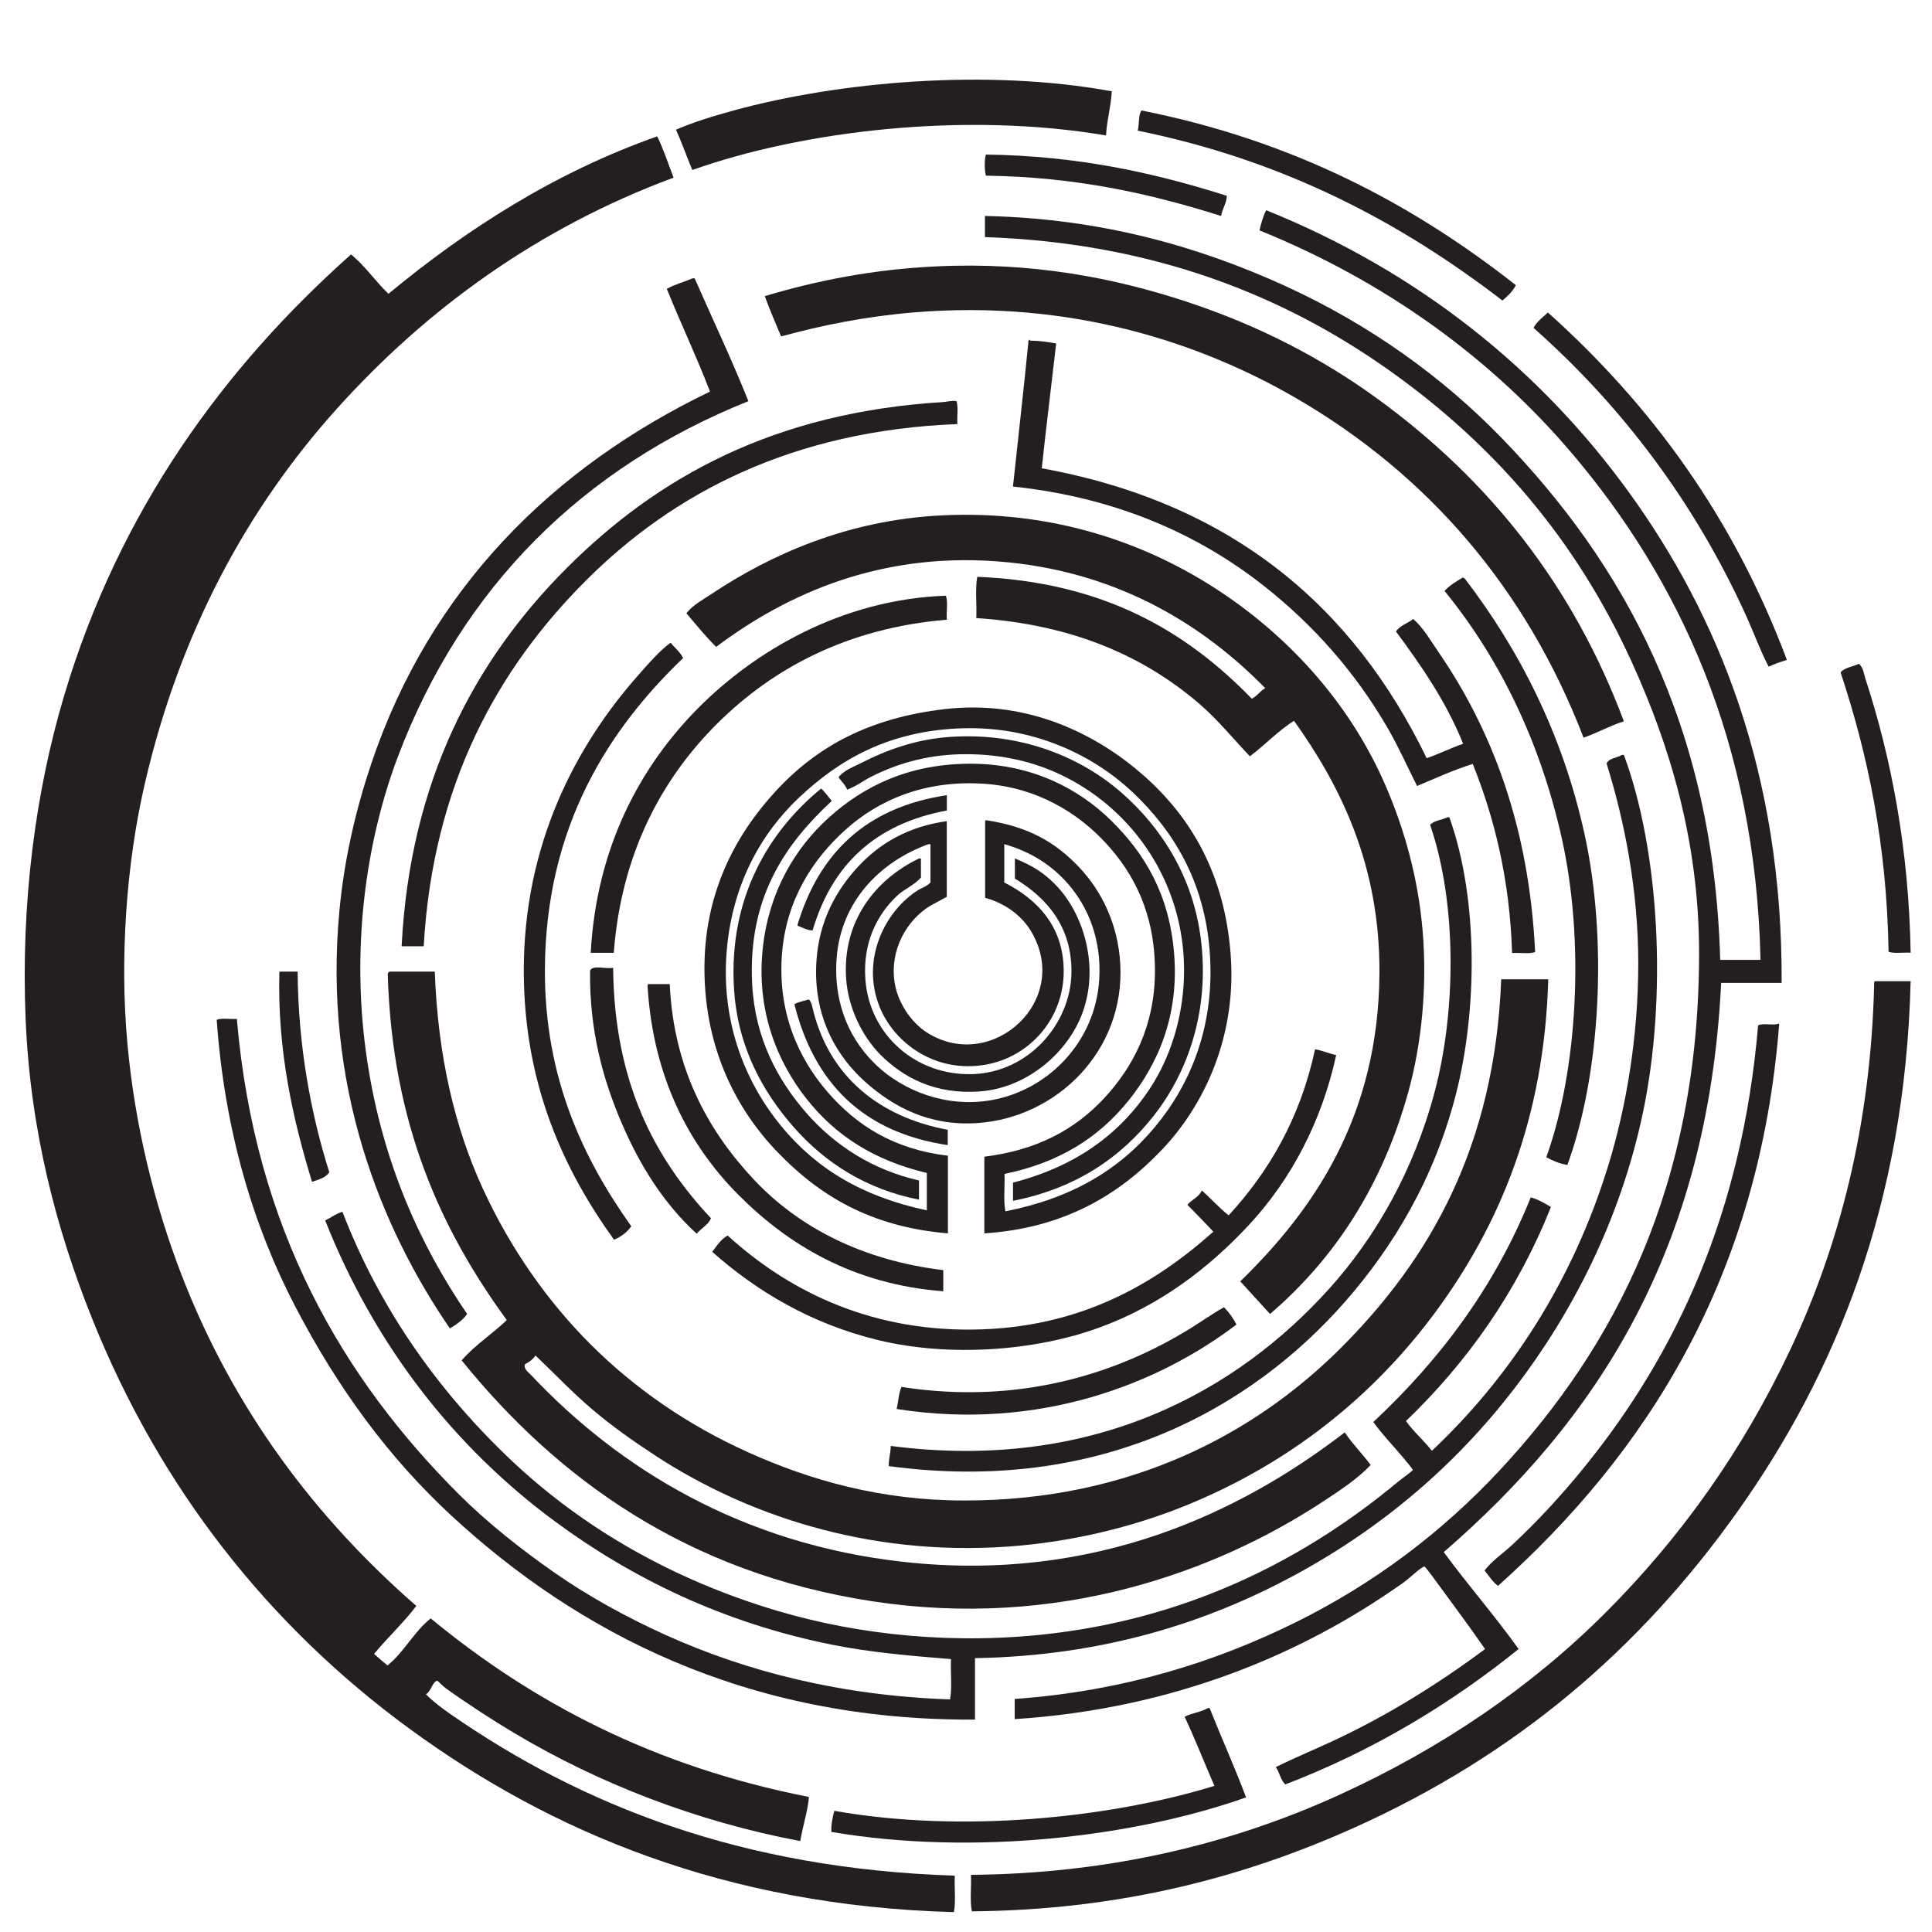 <?xml version="1.0" encoding="UTF-8" standalone="no"?>
<!-- Created with Inkscape (http://www.inkscape.org/) -->

<svg
   xmlns:dc="http://purl.org/dc/elements/1.1/"
   xmlns:cc="http://creativecommons.org/ns#"
   xmlns:rdf="http://www.w3.org/1999/02/22-rdf-syntax-ns#"
   xmlns:svg="http://www.w3.org/2000/svg"
   xmlns="http://www.w3.org/2000/svg"
   xmlns:sodipodi="http://sodipodi.sourceforge.net/DTD/sodipodi-0.dtd"
   xmlns:inkscape="http://www.inkscape.org/namespaces/inkscape"
   width="1024"
   height="1024"
   id="svg3348"
   version="1.1"
   inkscape:version="0.48.4 r9939"
   sodipodi:docname="logo.svg">
  <defs
     id="defs3350">
    <clipPath
       id="clipPath3370"
       clipPathUnits="userSpaceOnUse">
      <path
         id="path3372"
         d="m 0,2000 2000,0 L 2000,0 0,0 0,2000 z"
         inkscape:connector-curvature="0" />
    </clipPath>
  </defs>
  <sodipodi:namedview
     id="base"
     pagecolor="#ffffff"
     bordercolor="#666666"
     borderopacity="1.0"
     inkscape:pageopacity="0.0"
     inkscape:pageshadow="2"
     inkscape:zoom="1"
     inkscape:cx="373.13154"
     inkscape:cy="455.38518"
     inkscape:document-units="px"
     inkscape:current-layer="layer2"
     showgrid="false"
     showguides="true"
     inkscape:guide-bbox="true"
     inkscape:window-width="2560"
     inkscape:window-height="1378"
     inkscape:window-x="-8"
     inkscape:window-y="-8"
     inkscape:window-maximized="1">
    <sodipodi:guide
       orientation="0,1"
       position="0,512"
       id="guide3645" />
    <sodipodi:guide
       orientation="1,0"
       position="512,0"
       id="guide3649" />
  </sodipodi:namedview>
  <g
     inkscape:groupmode="layer"
     id="C1"
     inkscape:label="C1"
     style="display:inline">
    <g
       style="display:inline"
       transform="matrix(0.508,0,0,-0.508,487.107,455.007)"
       id="g3462">
      <path
         id="path3464"
         style="fill:#231f20;fill-opacity:1;fill-rule:evenodd;stroke:none"
         d="m 0,0 2,0 0,-20 c -8.024,-8.666 -17.27,-11.702 -25,-19 -20.282,-19.149 -35.782,-48.164 -33,-87 4.132,-57.682 52.402,-100.887 112,-99 57.956,1.835 101.84,51.92 103,105 1.059,48.431 -25.817,79.047 -59,99 l 0,21 c 19.148,-7.854 30.232,-15.106 42,-27 30.458,-30.786 47.36,-88.338 27,-138 -16.373,-39.936 -57.834,-74.366 -105,-78 -47.252,-3.64 -80.55,14.55 -104,38 -19.824,19.824 -33.875,49.806 -36,79 -4.334,59.546 29.502,103.655 76,126"
         inkscape:connector-curvature="0" />
    </g>
    <g
       style="display:inline"
       transform="matrix(0.508,0,0,-0.508,443.396,508.376)"
       id="g3458">
      <path
         sodipodi:nodetypes="cssscccccsccccccsccsscccccssccc"
         id="path3460"
         style="fill:#231f20;fill-opacity:1;fill-rule:evenodd;stroke:none"
         d="m 0,0 c -3.32,-49.517 15.875,-86.967 43,-112 26.503,-24.459 70.583,-43.661 119,-35 58.881,10.533 107.673,60.464 112,125 2.927,43.653 -12.53,77.41 -32,100 -16.783,19.473 -38.428,33.779 -67,42 l 0,-40 c 34.884,-17.74 61.73,-46.11 62,-92 0.293,-49.964 -35.579,-89.896 -81,-98 -53.854,-9.608 -96.273,23.491 -111,60 -20.143,49.936 5.863,100.506 40,122 3.971,2.5 8.873,3.777 13,8 l 0,40 -2,0 C 45.36,101.777 4.014,59.86 0,0 m 156,145 c 44.471,-6.826 72.324,-22.969 97,-49 23.499,-24.79 40.696,-59.403 43,-101 5.021,-90.671 -66.245,-160.356 -149,-166 -51.363,-3.502 -88.39,17.785 -116,42 -29.338,25.73 -55.893,67.592 -52,127 2.753,42.01 20.647,73.779 43,98 23.099,25.028 52.572,42.272 93,48 l 0,-79 C 108.45,61.684 106.031,60.021 102,58 78.791,46.366 56.583,16.672 60,-20 c 2.261,-24.262 18.042,-46.487 35,-57 67.57,-41.889 150.756,34.229 108,106 -9.286,15.588 -25.858,28.91 -48,35 l 0,78 c -0.086,1.419 -0.165,2.832 1,3"
         inkscape:connector-curvature="0" />
    </g>
  </g>
  <g
     inkscape:groupmode="layer"
     id="C2"
     inkscape:label="C2"
     style="display:inline">
    <g
       style="display:inline"
       transform="matrix(0.508,0,0,-0.508,501.847,421.461)"
       id="g3450">
      <path
         id="path3452"
         style="fill:#231f20;fill-opacity:1;fill-rule:evenodd;stroke:none"
         d="m 0,0 0,-16 c -74.543,-13.79 -119.955,-56.713 -140,-125 -3.907,-0.615 -11.405,3.047 -16,5 22.273,75.06 71.334,123.333 156,136"
         inkscape:connector-curvature="0" />
    </g>
    <g
       style="display:inline"
       transform="matrix(0.508,0,0,-0.508,428.656,529.723)"
       id="g3486">
      <path
         id="path3488"
         style="fill:#231f20;fill-opacity:1;fill-rule:evenodd;stroke:none"
         d="m 0,0 c 2.984,-2.345 3.83,-8.478 5,-13 17.267,-66.738 67.389,-109.416 140,-123 l 0,-16 C 56.014,-138.652 5.603,-86.731 -15,-5 c 4.162,2.505 9.979,3.355 15,5"
         inkscape:connector-curvature="0" />
    </g>
  </g>
  <g
     inkscape:groupmode="layer"
     id="C3"
     inkscape:label="C3"
     style="display:inline">
    <g
       style="display:inline"
       transform="matrix(0.508,0,0,-0.508,536.918,636.46)"
       id="g3438">
      <path
         id="path3440"
         style="fill:#231f20;fill-opacity:1;fill-rule:evenodd;stroke:none"
         d="m 0,0 0,19 c 64.704,16.662 111.87,50.247 144,100 31.696,49.084 47.008,123.835 22,196 -19.51,56.297 -60.713,102.718 -115,129 -27.224,13.18 -60.671,22 -100,22 -37.292,0 -68.878,-8.578 -98,-23 -9.242,-4.578 -14.922,-9.65 -26,-14 -2.085,5.248 -6.19,8.476 -9,13 6.007,7.58 15.684,10.73 24,15 25.431,13.056 56.06,24.521 92,27 76.739,5.292 138.791,-22.83 179,-58 42.097,-36.822 74.894,-88.052 83,-153 C 205.428,197.461 181.651,133.131 147,89 112.103,44.556 65.203,12.946 0,0"
         inkscape:connector-curvature="0" />
    </g>
    <g
       style="display:inline"
       transform="matrix(0.508,0,0,-0.508,440.854,424.511)"
       id="g3446">
      <path
         id="path3448"
         style="fill:#231f20;fill-opacity:1;fill-rule:evenodd;stroke:none"
         d="m 0,0 c -47.681,-44.228 -88.075,-100.358 -83,-192 3.096,-55.892 26.581,-99.048 56,-133 29.993,-34.614 70.194,-60.203 118,-71 l 0,-20 c -54.706,10.723 -97.997,38.269 -131,76 -32.031,36.62 -58.221,83.164 -62,144 -5.922,95.327 36.849,164.804 91,209 C -6.983,9.017 -3.585,4.414 0,0"
         inkscape:connector-curvature="0" />
    </g>
    <g
       style="display:inline"
       transform="matrix(0.508,0,0,-0.508,612.142,597.323)"
       id="g3434">
      <path
         id="path3436"
         style="fill:#231f20;fill-opacity:1;fill-rule:evenodd;stroke:none"
         d="m 0,0 c 36.605,43.987 63.483,105.641 57,185 -5.881,71.977 -37.921,124.218 -80,164 -40.309,38.107 -102.268,69.056 -177,67 -77.351,-2.128 -129.569,-32.99 -171,-72 -40.614,-38.242 -70.775,-92.339 -76,-163 -5.523,-74.697 21.248,-136.515 57,-180 36.674,-44.606 84.76,-73.668 152,-88 l 0,39 c -55.343,13.339 -95.362,38.928 -126,78 -29.483,37.6 -52.603,91.02 -45,158 6.536,57.576 33.318,102.897 69,135 36.508,32.845 84.123,56.349 149,56 62.978,-0.339 111.515,-26.224 145,-59 C -10.447,285.2 14.973,242.532 20,181 25.388,115.053 2.336,64.449 -28,27 c -31.171,-38.479 -72.188,-64.286 -129,-76 0.663,-12.67 -1.329,-27.996 1,-39 68.315,13.465 118.414,42.836 156,88 m -178,-111 0,80 c 54.901,6.708 94.653,28.337 125,61 29.935,32.22 53,75.265 53,133 0,58.982 -21.521,101.325 -52,134 -29.022,31.112 -71.249,57.087 -125,61 -63.44,4.617 -112.237,-17.501 -146,-48 -33.818,-30.549 -61.24,-72.19 -66,-128 -5.291,-62.043 17.347,-110.594 47,-145 30.307,-35.164 68.952,-60.097 126,-67 l 0,-81 c -81.257,6.794 -134.689,39.917 -178,85 -43.143,44.909 -74.781,107.206 -76,187 -1.272,83.308 33.236,144.592 74,189 43.322,47.194 98.374,76.925 177,86 88.949,10.266 161.106,-28.317 208,-70 C 38.506,321.995 72.705,262.966 79,180 85.525,93.991 50.896,22.375 8,-23 -37.215,-70.827 -94.934,-105.582 -178,-111"
         inkscape:connector-curvature="0" />
    </g>
  </g>
  <g
     inkscape:label="Ebene 1"
     inkscape:groupmode="layer"
     id="layer1"
     transform="translate(0,-28.362)"
     style="display:inline">
    <g
       transform="matrix(1.25,0,0,-1.25,-898.768,1784.319)"
       inkscape:label="pendulum_logo"
       id="g3364">
      <g
         transform="matrix(0.407,0,0,0.407,1190.43,1366.053)"
         id="g3374">
        <path
           id="path3376"
           style="fill:#231f20;fill-opacity:1;fill-rule:evenodd;stroke:none"
           d="m 0,0 c -0.884,-16.449 -5.116,-29.551 -6,-46 -147.821,25.121 -316.696,4.672 -431,-36 -5.814,13.853 -10.901,28.432 -17,42 18.473,8.011 39.003,14.241 60,20 109.241,29.962 263.864,43.907 394,20"
           inkscape:connector-curvature="0" />
      </g>
      <g
         transform="matrix(0.407,0,0,0.407,1203.035,1357.921)"
         id="g3378">
        <path
           id="path3380"
           style="fill:#231f20;fill-opacity:1;fill-rule:evenodd;stroke:none"
           d="m 0,0 c 159.039,-31.629 283.24,-98.087 389.999,-182 -3.346,-6.654 -8.587,-11.413 -14,-16 C 271.01,-117.321 150.251,-52.417 -4,-21 c 1.957,6.376 0.379,16.288 4,21"
           inkscape:connector-curvature="0" />
      </g>
      <g
         transform="matrix(0.407,0,0,0.407,997.693,1346.942)"
         id="g3382">
        <path
           id="path3384"
           style="fill:#231f20;fill-opacity:1;fill-rule:evenodd;stroke:none"
           d="m 0,0 c 6.58,-13.419 11.442,-28.558 17,-43 -140.794,-52.231 -257.176,-136.574 -351,-241 -93.485,-104.048 -163.625,-233.375 -200,-390.999 -19.2,-83.203 -26.059,-181.61 -18,-270 8.065,-88.455 29.414,-170.86 56,-240 54.676,-142.182 140.905,-255.251 245,-345.999 -13.483,-17.851 -29.883,-32.783 -44,-50 4.594,-4.073 9.187,-8.147 14,-12 17.361,13.972 27.539,35.128 45,49 105.957,-87.374 232.328,-154.346 394,-186 -0.823,-13.562 -6.517,-30.778 -9,-46 -109.507,20.705 -210.648,60.627 -297,112 -22.179,13.194 -48.42,30.102 -72,47 -3.804,2.726 -8.618,8.025 -9,8 -5.086,-0.348 -6.639,-11.419 -12,-14 7.719,-7.841 16.94,-14.719 26,-21 135.731,-94.105 301.856,-160.857 525,-168 -0.627,-12.373 1.28,-27.28 -1,-38 -238.009,6.475 -420.484,83.824 -567,191 -146.18,106.93 -259.825,250.104 -331,427.999 -36.125,90.293 -64.032,193.142 -69,311 -5.13,121.731 10.392,237.47 40,336.999 57.502,193.294 166.866,342.466 299,460 14.706,-11.96 25.343,-27.99 39,-41 80.578,66.755 173.434,126.567 280,164"
           inkscape:connector-curvature="0" />
      </g>
      <g
         transform="matrix(0.407,0,0,0.407,1239.224,1321.732)"
         id="g3386">
        <path
           id="path3388"
           style="fill:#231f20;fill-opacity:1;fill-rule:evenodd;stroke:none"
           d="m 0,0 c -0.562,-8.438 -4.687,-13.313 -6,-21 -72.663,23.003 -150.578,40.757 -245,42 -1.54,5.144 -1.754,16.89 0,22 C -154.274,41.726 -74.398,23.601 0,0"
           inkscape:connector-curvature="0" />
      </g>
      <g
         transform="matrix(0.407,0,0,0.407,1255.896,1315.632)"
         id="g3390">
        <path
           id="path3392"
           style="fill:#231f20;fill-opacity:1;fill-rule:evenodd;stroke:none"
           d="m 0,0 c 157.537,-63.5 284.705,-165.056 377.999,-294 93.207,-128.823 160.149,-293.198 159,-510.999 l -63,0 c -13.725,-280.281 -131.441,-456.543 -289,-592.999 25.226,-34.441 53.173,-66.162 78,-101 -70.94,-57.061 -150.546,-105.452 -242.999,-141 -5.058,4.275 -5.984,12.682 -10,18 19.553,9.735 39.708,18.024 59,27 57.127,26.577 110.256,59.704 158.999,96 -18.2,26.358 -35.146,48.71 -55,76 -2.591,3.562 -7.659,9.951 -8,10 -2.594,0.371 -16.454,-12.757 -20.999,-16 -105.151,-75.042 -240.662,-132.321 -406,-143 l 0,21 c 113.98,8.189 209.926,38.918 293,80 82.272,40.685 153.264,94.707 212.999,159 119.205,128.297 206.989,295.479 207,537.999 0.006,117.894 -31.311,217.892 -70,302.999 C 322.313,-341.901 236.337,-243.279 127,-166 19.205,-89.811 -116.638,-33.98 -293,-28 l 0,22 c 121.705,-2.467 224.24,-32.466 313,-73 87.762,-40.078 164.115,-95.012 225.999,-159 124.902,-129.146 220.247,-297.067 227,-542.999 l 42,0 c -5.063,227.988 -85.94,396.88 -195,525.999 -84.3,99.807 -195.145,180.625 -326.999,234 1.882,7.451 3.773,14.893 7,21"
           inkscape:connector-curvature="0" />
      </g>
      <g
         transform="matrix(0.407,0,0,0.407,1407.564,1098.905)"
         id="g3394">
        <path
           id="path3396"
           style="fill:#231f20;fill-opacity:1;fill-rule:evenodd;stroke:none"
           d="m 0,0 c -14.988,-4.678 -27.348,-11.985 -42,-17 -59.471,154.787 -161.977,274.099 -299.999,354 -98.814,57.202 -233.97,102.659 -398,89 -49.88,-4.154 -95.355,-13.308 -138,-25 -5.721,13.946 -11.836,27.497 -17,42 54.772,16.378 112.919,27.877 179,31 99.242,4.689 185.186,-11.909 261,-37 75.645,-25.036 140.265,-58.896 197,-100 C -140.301,251.728 -52.803,141.285 0,0"
           inkscape:connector-curvature="0" />
      </g>
      <g
         transform="matrix(0.407,0,0,0.407,1012.739,1286.763)"
         id="g3398">
        <path
           id="path3400"
           style="fill:#231f20;fill-opacity:1;fill-rule:evenodd;stroke:none"
           d="m 0,0 2,0 c 18.718,-42.615 38.495,-84.17 56,-128 -171.817,-68.873 -298.026,-193.192 -365,-369.999 -33.439,-88.276 -49.815,-201.211 -32,-318 16.103,-105.562 55.005,-191.278 104,-263 -4.62,-6.38 -11.066,-10.934 -18,-15 -71.774,104.547 -132.473,253.174 -115,436 5.279,55.235 17.534,105.931 33,152 61.506,183.207 189.754,309.32 353,387.999 -14.048,36.619 -30.452,70.882 -45,107 8.034,4.632 18.145,7.189 27,11"
           inkscape:connector-curvature="0" />
      </g>
      <g
         transform="matrix(0.407,0,0,0.407,1476.689,1124.929)"
         id="g3402">
        <path
           id="path3404"
           style="fill:#231f20;fill-opacity:1;fill-rule:evenodd;stroke:none"
           d="m 0,0 c -6.69,-1.976 -13.101,-4.232 -19,-7 -8.938,17.134 -15.191,34.74 -23,52 -53.568,118.404 -129.722,219.441 -222,301 3.597,6.737 9.739,10.928 15,16 C -141.53,265.799 -55.496,148.174 0,0"
           inkscape:connector-curvature="0" />
      </g>
      <g
         transform="matrix(0.407,0,0,0.407,1166.846,1259.113)"
         id="g3406">
        <path
           id="path3408"
           style="fill:#231f20;fill-opacity:1;fill-rule:evenodd;stroke:none"
           d="m 0,0 c -5.099,-44.712 -10.092,-84.355 -15,-130 198.252,-36.078 324.49,-144.182 400.999,-302 13.158,4.51 24.844,10.491 38,15 -17.924,44.409 -43.517,81.149 -69.999,117 4.092,6.241 12.242,8.424 18,13 10.666,-9.36 17.949,-22.307 25.999,-34 55.496,-80.607 94.72,-181.679 101,-313 -6.124,-2.208 -16.241,-0.424 -24,-1 -2.475,76.86 -18.306,140.359 -41,197 -20.522,-6.477 -39.007,-14.992 -57.999,-23 -10.56,20.911 -19.685,41.565 -31,61 -33.555,57.63 -76.353,106.17 -128,147 -67.777,53.581 -153.374,92.428 -262,104 5.312,50.022 11.048,99.619 16,150 -0.729,1.634 1.987,4.35 2,2 9.882,-0.118 18.572,-1.428 27,-3"
           inkscape:connector-curvature="0" />
      </g>
      <g
         transform="matrix(0.407,0,0,0.407,1124.558,1234.716)"
         id="g3410">
        <path
           id="path3412"
           style="fill:#231f20;fill-opacity:1;fill-rule:evenodd;stroke:none"
           d="m 0,0 c 2.208,-6.125 0.425,-16.242 1,-24 -172.868,-6.749 -296.501,-72.501 -387,-163 -90.617,-90.618 -159.368,-210.891 -169,-381 l -23,0 c 8.693,172.23 76.169,298.168 172,394 94.1,94.099 215.376,162.348 393,173 2.647,0.159 7.353,1.572 13,1"
           inkscape:connector-curvature="0" />
      </g>
      <g
         transform="matrix(0.407,0,0,0.407,1257.522,847.616)"
         id="g3414">
        <path
           id="path3416"
           style="fill:#231f20;fill-opacity:1;fill-rule:evenodd;stroke:none"
           d="m 0,0 c -10.313,11.354 -20.613,22.721 -31,34 75.808,73.715 144.089,171.368 145,321 0.683,112.168 -40.253,194.759 -89,263 -16.962,-10.705 -30.135,-25.199 -46,-37 -17.678,18.635 -33.605,38.374 -53,55 -57.229,49.059 -131.425,82.409 -232,89 0.636,14.031 -1.291,30.624 1,43 132.233,-5.436 218.19,-57.14 286,-127 5.647,2.685 8.605,8.061 14,11 -63.064,64.37 -149.684,119.078 -267,131 -130.841,13.295 -231.031,-32.499 -305,-88 -11.091,10.908 -20.911,23.089 -31,35 6.664,8.614 16.753,13.833 26,20 61.515,41.021 141.854,77.164 240,82 116.937,5.761 215.294,-29.516 291,-80 C 24.037,701.961 85.316,632.34 121,549 139.991,504.644 154.28,454.883 158.999,399 163.769,342.528 158.376,282.801 144,231 116.94,133.503 67.263,57.634 0,0"
           inkscape:connector-curvature="0" />
      </g>
      <g
         transform="matrix(0.407,0,0,0.407,1339.252,1159.898)"
         id="g3418">
        <path
           id="path3420"
           style="fill:#231f20;fill-opacity:1;fill-rule:evenodd;stroke:none"
           d="m 0,0 c 0.811,-0.19 0.997,-1.003 2,-1 55.07,-71.784 101.677,-160.129 125,-267 23.862,-109.339 16.835,-248.551 -18,-344 -8.629,1.372 -15.48,4.519 -22,8 32.594,90.447 40.321,224.773 16,333 -23.248,103.457 -66.679,189.2 -122,257 5.137,5.864 12.233,9.767 19,14"
           inkscape:connector-curvature="0" />
      </g>
      <g
         transform="matrix(0.407,0,0,0.407,1120.085,1152.172)"
         id="g3422">
        <path
           id="path3424"
           style="fill:#231f20;fill-opacity:1;fill-rule:evenodd;stroke:none"
           d="m 0,0 c 2.324,-6.343 0.341,-16.993 1,-25 -104.069,-8.595 -181.785,-51.166 -239,-108 -57.125,-56.745 -100.066,-134.416 -108,-239 l -24,0 c 5.896,108.743 50.704,193.704 113,256 57.765,57.764 148.044,112.217 257,116"
           inkscape:connector-curvature="0" />
      </g>
      <g
         transform="matrix(0.407,0,0,0.407,1008.672,1125.742)"
         id="g3426">
        <path
           id="path3428"
           style="fill:#231f20;fill-opacity:1;fill-rule:evenodd;stroke:none"
           d="m 0,0 c -76.463,-73.305 -143.191,-174.14 -144,-324 -0.616,-113.965 40.601,-198.542 90,-268 -4.468,-6.199 -10.494,-10.838 -18,-14 -52.787,73.329 -93.625,162.099 -94,279 -0.428,133.218 54.75,236.595 120,310 10.929,12.296 20.997,24.248 33,33 4.231,-5.436 9.835,-9.498 13,-16"
           inkscape:connector-curvature="0" />
      </g>
      <g
         transform="matrix(0.407,0,0,0.407,1507.185,1123.302)"
         id="g3430">
        <path
           id="path3432"
           style="fill:#231f20;fill-opacity:1;fill-rule:evenodd;stroke:none"
           d="m 0,0 c 4.813,-3.851 5.232,-10.601 7,-16 26.8,-81.852 45.115,-177.393 47,-285 -7.432,0.568 -17.198,-1.198 -23,1 -1.843,111.824 -21.628,205.706 -50,291 4.108,5.225 12.744,5.923 19,9"
           inkscape:connector-curvature="0" />
      </g>
      <g
         transform="matrix(0.407,0,0,0.407,1406.75,1084.674)"
         id="g3442">
        <path
           id="path3444"
           style="fill:#231f20;fill-opacity:1;fill-rule:evenodd;stroke:none"
           d="m 0,0 2,0 c 37.011,-99.757 45.33,-251.021 20,-372 -23.836,-113.846 -75.193,-211.461 -134,-288 -60.984,-79.373 -136.831,-144.488 -227.999,-193.999 -91.589,-49.739 -200.367,-84.735 -334,-87 l 0,-64 c -240.091,-1.621 -415.859,92.813 -545,212 -65.977,60.892 -118.937,133.567 -163,217.999 -43.939,84.197 -73.797,183.806 -81.999,299 5.159,2.175 14.217,0.449 21,1 18.715,-219.683 111.033,-375.028 230.999,-494.999 29.381,-29.383 64.246,-57.04 100,-82 35.358,-24.684 75.476,-46.722 116,-65 84.358,-38.05 182.419,-63.105 296,-67 2.33,12.003 0.336,28.33 1,42 -44.031,3.503 -85.114,7.178 -124,15 -113.822,22.895 -208.546,69.482 -288,128 -105.413,77.636 -188.146,183.342 -240,313.999 6.129,2.872 11.019,6.981 18,9 39.13,-101.824 100.769,-187.876 176,-258.999 73.835,-69.805 167.715,-124.439 278,-157 83.894,-24.77 184.453,-35.79 288,-23 146.884,18.143 264.836,80.364 358,158 4.301,3.584 14.86,10.818 15,12 0.125,1.062 -7.458,9.961 -10,13 -10.746,12.843 -21.896,24.151 -31,36.999 68.531,64.137 125.925,139.405 163.999,234 8.203,-2.131 14.463,-6.204 21,-10 -35.542,-89.125 -87.477,-161.854 -150.999,-223 8.058,-11.274 18.526,-20.139 26.999,-30.999 80.8,76.128 146.348,175.175 184,297.999 18.488,60.31 31,133.567 31,210 0,75.375 -14.112,147.652 -33,208 2.451,5.882 10.926,5.741 16,9"
           inkscape:connector-curvature="0" />
      </g>
      <g
         transform="matrix(0.407,0,0,0.407,1332.746,1058.244)"
         id="g3454">
        <path
           id="path3456"
           style="fill:#231f20;fill-opacity:1;fill-rule:evenodd;stroke:none"
           d="m 0,0 2,0 c 30.839,-86.157 28.76,-202.676 7,-288 -22.409,-87.875 -65,-158.838 -114.999,-216 -97.899,-111.925 -256.891,-201.651 -476,-171.999 -0.224,7.89 2.04,13.293 2,20.999 210.756,-27.349 361.04,57.34 457,164 48.254,53.636 88.071,122.953 109.999,206 21.59,81.761 23.443,194.016 -5,277 3.895,4.773 12.347,4.987 18,8"
           inkscape:connector-curvature="0" />
      </g>
      <g
         transform="matrix(0.407,0,0,0.407,978.989,994.405)"
         id="g3466">
        <path
           id="path3468"
           style="fill:#231f20;fill-opacity:1;fill-rule:evenodd;stroke:none"
           d="m 0,0 c 1.159,-119.84 43.463,-198.539 102,-261 -3.247,-7.087 -10.253,-10.414 -15,-16 -33.731,30.812 -58.853,70.423 -78,115 -19.066,44.388 -33.851,95.959 -33,159 2.638,6.362 16.546,1.454 24,3"
           inkscape:connector-curvature="0" />
      </g>
      <g
         transform="matrix(0.407,0,0,0.407,845.212,992.778)"
         id="g3470">
        <path
           id="path3472"
           style="fill:#231f20;fill-opacity:1;fill-rule:evenodd;stroke:none"
           d="m 0,0 c 0.555,-76.776 13.638,-147.886 33,-209 -3.634,-5.699 -11.061,-7.605 -18,-10 -19.611,64.056 -36.289,136.377 -34,219 L 0,0 z"
           inkscape:connector-curvature="0" />
      </g>
      <g
         transform="matrix(0.407,0,0,0.407,884.247,992.778)"
         id="g3474">
        <path
           id="path3476"
           style="fill:#231f20;fill-opacity:1;fill-rule:evenodd;stroke:none"
           d="m 0,0 47,0 c 3.108,-87.338 20.706,-162.348 50,-226 28.637,-62.225 67.331,-117.573 113,-163 45.255,-45.014 99.837,-83.196 164,-111.999 64.014,-28.736 137.228,-49.998 225,-50 174.149,-0.005 303.747,70.748 392,158.999 92.354,92.354 160.235,209.475 166.999,384 l 49,0 c -4.012,-145.649 -51.063,-256.474 -117,-346 -65.487,-88.914 -152.822,-158.34 -259.999,-201.999 -54.347,-22.14 -118.64,-38.277 -186,-43 -149.911,-10.512 -276.024,35.484 -366,94 -23.709,15.419 -46.01,31.175 -67,48.999 -20.918,17.764 -39.217,37.238 -59,56 -2.872,-3.794 -6.465,-6.867 -11,-9 -1.798,-4.638 3.497,-8.341 6,-11 91.626,-97.31 219.507,-176.386 389,-194.999 198.524,-21.803 350.858,51.703 459,134.999 8.107,-12.226 18.411,-22.255 27,-33.999 -13.747,-14.42 -30.812,-25.648 -48,-37 -113.98,-75.274 -278.467,-134.365 -471,-105 -193.788,29.556 -329.138,128.633 -428,250.999 13.699,15.968 31.904,27.43 47,42 -68.049,93.285 -119.374,203.291 -124,360 -0.043,1.71 0.743,2.59 2,3"
           inkscape:connector-curvature="0" />
      </g>
      <g
         transform="matrix(0.407,0,0,0.407,1514.098,988.712)"
         id="g3478">
        <path
           id="path3480"
           style="fill:#231f20;fill-opacity:1;fill-rule:evenodd;stroke:none"
           d="m 0,0 37,0 c -5.741,-233.069 -79.044,-409.753 -180,-551.999 -101.554,-143.09 -230.547,-253.93 -399.999,-330 -112.089,-50.318 -241.057,-85.73 -398,-87 -2.28,10.72 -0.373,25.627 -1,38 147.985,1.295 274.758,33.724 383,83 107.782,49.067 201.02,113.021 277.999,190 77.503,77.501 142.755,168.156 193,274.999 50.132,106.603 83.452,231.722 87,380 -0.086,1.419 -0.165,2.832 1,3"
           inkscape:connector-curvature="0" />
      </g>
      <g
         transform="matrix(0.407,0,0,0.407,994.034,987.493)"
         id="g3482">
        <path
           id="path3484"
           style="fill:#231f20;fill-opacity:1;fill-rule:evenodd;stroke:none"
           d="m 0,0 22,0 c 4.157,-90.147 41.68,-154.807 88,-204 46.427,-49.308 112.671,-83.861 197,-94 l 0,-22 c -94.128,7.108 -161.684,48.684 -213,100 -51.094,51.094 -89.219,121.949 -95,217 -0.086,1.419 -0.166,2.832 1,3"
           inkscape:connector-curvature="0" />
      </g>
      <g
         transform="matrix(0.407,0,0,0.407,1473.436,970.822)"
         id="g3490">
        <path
           id="path3492"
           style="fill:#231f20;fill-opacity:1;fill-rule:evenodd;stroke:none"
           d="m 0,0 c -20.423,-264.88 -138.973,-448.15 -293,-585.999 -5.667,4.332 -9.524,10.475 -14,16 7.793,10.244 18.415,17.153 28,26 26.814,24.744 53.327,53.696 77,83 94.317,116.749 163.416,263.177 180,458.999 5.234,2.767 16.767,-0.767 22,2"
           inkscape:connector-curvature="0" />
      </g>
      <g
         transform="matrix(0.407,0,0,0.407,1285.579,957.403)"
         id="g3494">
        <path
           id="path3496"
           style="fill:#231f20;fill-opacity:1;fill-rule:evenodd;stroke:none"
           d="m 0,0 c -15.079,-69.414 -46.903,-129.302 -90,-176 -42.493,-46.043 -93.894,-85.007 -157,-108 -66.664,-24.288 -155.449,-30.965 -230,-13 -70.244,16.928 -127.538,51.501 -173,92 4.638,6.362 8.981,13.02 16,17 59.601,-54.328 143.152,-99.171 255,-98 112.751,1.181 191.164,48.581 251,102 -8.824,9.51 -17.973,18.694 -27,28 4.469,5.53 12.113,7.886 15,15 9.537,-8.462 17.942,-18.057 28,-26 41.949,45.718 74.451,100.881 90,173 7.986,-1.347 14.257,-4.41 22,-6"
           inkscape:connector-curvature="0" />
      </g>
      <g
         transform="matrix(0.407,0,0,0.407,1243.291,843.144)"
         id="g3498">
        <path
           id="path3500"
           style="fill:#231f20;fill-opacity:1;fill-rule:evenodd;stroke:none"
           d="m 0,0 c -80.622,-61.354 -205.032,-111.337 -354,-88 1.755,7.579 2.132,16.535 5,23 123.989,-19.339 226.543,14.843 301,61 11.576,7.177 24.928,16.508 35,22 C -7.807,12.861 -3.529,6.805 0,0"
           inkscape:connector-curvature="0" />
      </g>
      <g
         transform="matrix(0.407,0,0,0.407,1231.092,680.497)"
         id="g3502">
        <path
           id="path3504"
           style="fill:#231f20;fill-opacity:1;fill-rule:evenodd;stroke:none"
           d="m 0,0 2,0 c 12.471,-31.195 26.048,-61.286 38,-93 -114.725,-40.756 -282.981,-61.354 -432,-36 -0.664,5.213 1.232,15.943 3,22 132.756,-23.539 287.392,-7.412 396,26 -10.403,23.93 -20.075,48.592 -31,72 7.129,3.87 17.225,4.775 24,9"
           inkscape:connector-curvature="0" />
      </g>
    </g>
  </g>
</svg>
